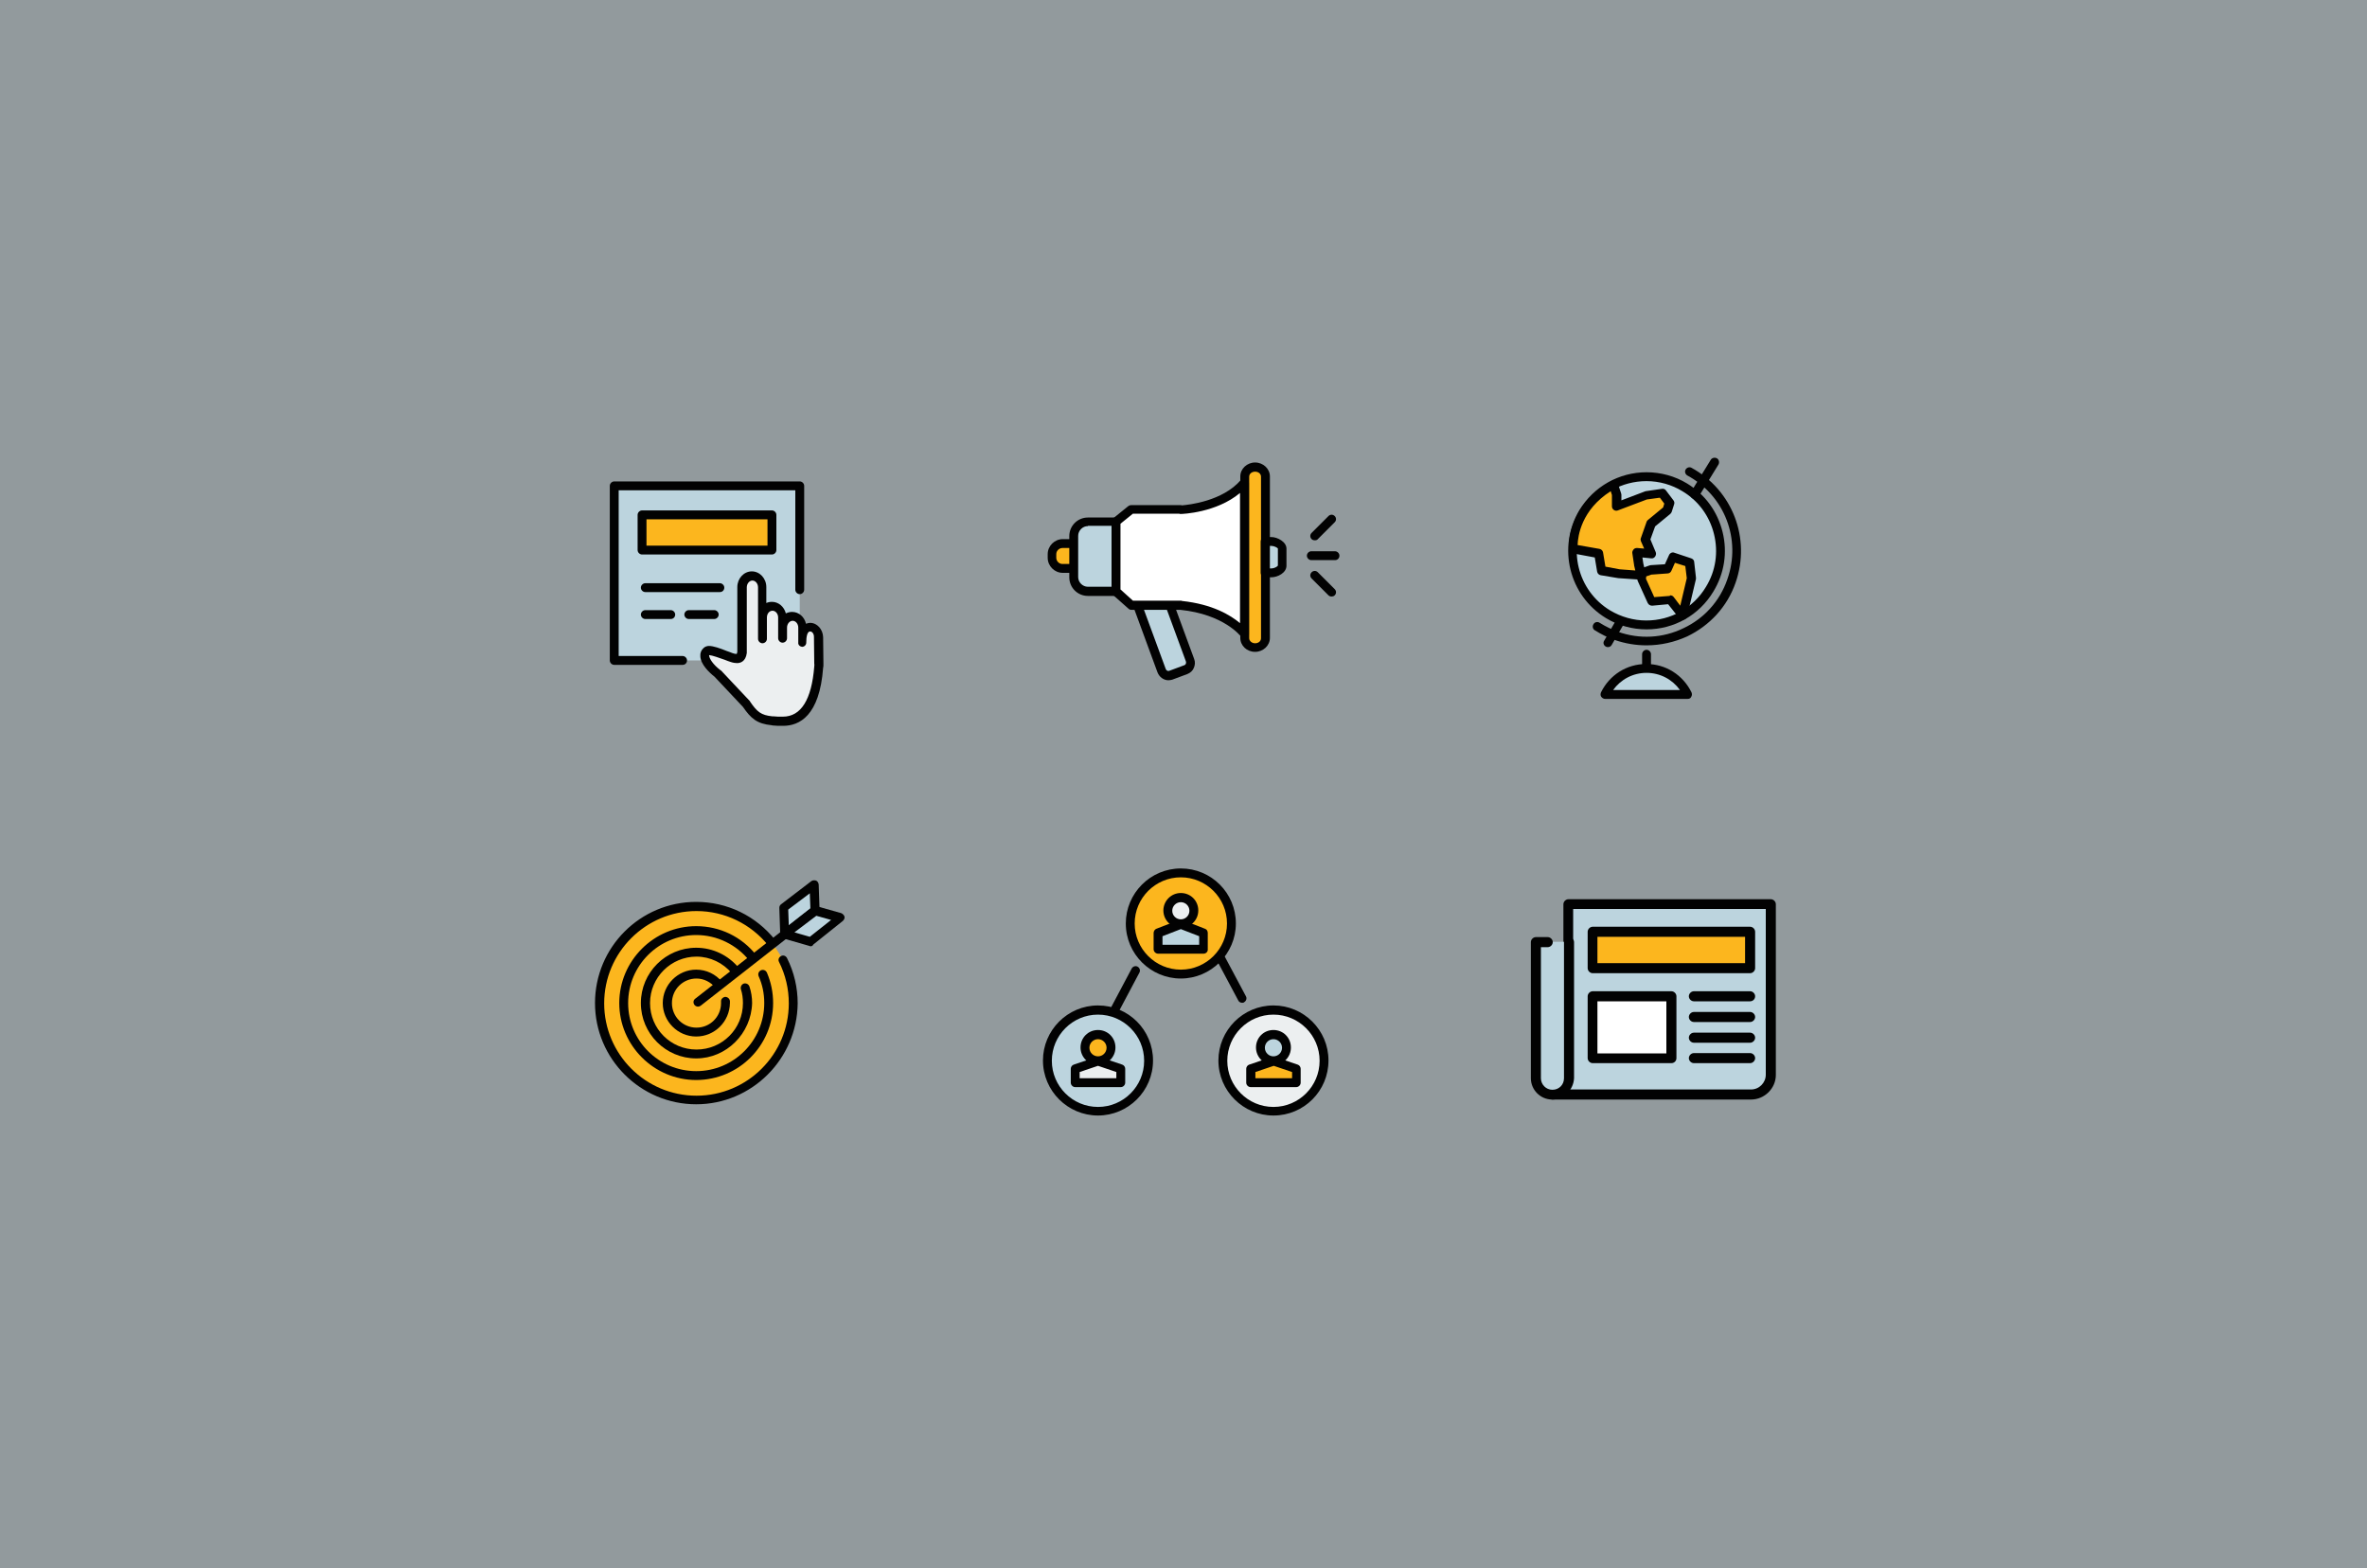 <?xml version="1.0" encoding="utf-8"?>
<!-- Generator: Adobe Illustrator 18.1.1, SVG Export Plug-In . SVG Version: 6.00 Build 0)  -->
<!DOCTYPE svg PUBLIC "-//W3C//DTD SVG 1.1//EN" "http://www.w3.org/Graphics/SVG/1.1/DTD/svg11.dtd">
<svg version="1.1" id="Layer_1" xmlns="http://www.w3.org/2000/svg" xmlns:xlink="http://www.w3.org/1999/xlink" x="0px" y="0px"
	 width="800px" height="530px" viewBox="0 0 800 530" enable-background="new 0 0 800 530" xml:space="preserve">
<rect x="0" y="0" width="800" height="530" fill="#808080" stroke="none"/>
<g opacity="0.31">
	<rect fill="#BCD4DE" width="800" height="530"/>
</g>
<g>
	<g>
		<g>
			<circle fill="#BCD4DE" cx="556.5" cy="186.2" r="25"/>
		</g>
		<g>
			<path fill="#020202" d="M556.5,212.7c-4.8,0-9.6-1.3-13.7-3.8c-12.5-7.6-16.5-23.9-9-36.5c4.9-8,13.4-12.8,22.7-12.8
				c4.8,0,9.6,1.3,13.7,3.8c6.1,3.7,10.3,9.5,12,16.4s0.6,14-3.1,20.1C574.3,207.9,565.8,212.7,556.5,212.7z M556.5,162.6
				c-8.3,0-15.9,4.2-20.2,11.4c-6.7,11.1-3.2,25.6,7.9,32.3c3.7,2.2,7.9,3.4,12.2,3.4c8.3,0,15.9-4.2,20.2-11.4
				c3.3-5.4,4.2-11.7,2.7-17.8s-5.3-11.3-10.7-14.5C565,163.8,560.8,162.6,556.5,162.6z"/>
		</g>
	</g>
	<g>
		<g>
			<path fill="#020202" d="M572.8,168.6c-0.3,0-0.5-0.1-0.8-0.2c-0.7-0.4-0.9-1.4-0.5-2.1l6.7-10.9c0.4-0.7,1.4-0.9,2.1-0.5
				c0.7,0.4,0.9,1.4,0.5,2.1l-6.7,10.9C573.8,168.4,573.4,168.6,572.8,168.6z"/>
		</g>
	</g>
	<g>
		<g>
			<path fill="#020202" d="M543.4,218.7c-0.3,0-0.5-0.1-0.7-0.2c-0.7-0.4-1-1.3-0.5-2l4-6.9c0.4-0.7,1.3-1,2-0.5
				c0.7,0.4,1,1.3,0.5,2l-4,6.9C544.4,218.5,543.9,218.7,543.4,218.7z"/>
		</g>
	</g>
	<g>
		<g>
			<path fill="#FCB61E" d="M545.2,163.8l1.1,3.3l0,4.1l10-3.7l5.5-0.8l2.5,3.3l-0.8,2.5l-5.4,4.5l-1.9,5.4l2.1,4.8l-4.9-0.4l0.6,4
				l0.9,3.7l-7.4-0.5l-6-1l-1-5.8l-8.6-1.6C531.7,185.5,530.4,172.1,545.2,163.8"/>
		</g>
		<g>
			<path fill="#020202" d="M554.6,195.9c0,0-0.1,0-0.1,0l-7.4-0.5c0,0-0.1,0-0.1,0l-6-1c-0.6-0.1-1.1-0.6-1.2-1.2l-0.8-4.8l-7.5-1.4
				c-0.7-0.1-1.2-0.7-1.2-1.3c-0.1-0.6-1.1-14.4,14.3-23.1c0.4-0.2,0.9-0.3,1.3-0.1c0.4,0.2,0.7,0.5,0.9,0.9l1.1,3.3
				c0,0.1,0.1,0.3,0.1,0.5l0,1.9l7.9-3c0.1,0,0.2-0.1,0.3-0.1l5.5-0.8c0.5-0.1,1.1,0.1,1.4,0.6l2.5,3.3c0.3,0.4,0.4,0.9,0.2,1.4
				l-0.8,2.5c-0.1,0.3-0.3,0.5-0.5,0.7l-5.1,4.2l-1.6,4.4l1.8,4.3c0.2,0.5,0.1,1-0.2,1.5c-0.3,0.4-0.8,0.7-1.3,0.6l-3-0.3l0.3,2
				l0.8,3.4c0.1,0.2,0.1,0.4,0.1,0.6C556.1,195.2,555.5,195.9,554.6,195.9C554.6,195.9,554.6,195.9,554.6,195.9z M547.4,192.4
				l5.3,0.4l-0.4-1.7c0,0,0-0.1,0-0.1l-0.6-4c-0.1-0.5,0.1-0.9,0.4-1.3s0.8-0.5,1.2-0.5l2.4,0.2l-1.1-2.5c-0.1-0.3-0.2-0.7,0-1.1
				l1.9-5.4c0.1-0.3,0.2-0.5,0.5-0.7l5.1-4.2l0.4-1.3l-1.5-2l-4.4,0.6l-9.8,3.7c-0.5,0.2-1,0.1-1.4-0.2c-0.4-0.3-0.6-0.7-0.6-1.2
				l0-3.8l-0.4-1.3c-9.9,6.3-11.1,15.1-11.2,18.2l7.4,1.3c0.6,0.1,1.1,0.6,1.2,1.2l0.8,4.8L547.4,192.4z"/>
		</g>
	</g>
	<g>
		<g>
			<polygon fill="#FCB61E" points="554.9,195.7 558.3,203.2 564.5,202.7 568.7,208 571.7,195.4 571,190.1 565.4,188.2 563.7,192.2 
				558,192.6 555.1,193.5 			"/>
		</g>
		<g>
			<path fill="#020202" d="M568.7,209.5c-0.5,0-0.9-0.2-1.2-0.6l-3.7-4.7l-5.4,0.5c-0.6,0-1.2-0.3-1.5-0.9l-3.4-7.5
				c-0.1-0.2-0.1-0.5-0.1-0.7l0.2-2.2c0-0.6,0.4-1.1,1-1.3l2.9-1c0.1,0,0.3-0.1,0.4-0.1l4.8-0.3l1.4-3.1c0.3-0.7,1.1-1.1,1.8-0.8
				l5.7,1.9c0.6,0.2,1,0.7,1,1.2l0.6,5.3c0,0.2,0,0.3,0,0.5l-3,12.6c-0.1,0.6-0.6,1-1.1,1.1C568.9,209.5,568.8,209.5,568.7,209.5z
				 M564.5,201.2c0.5,0,0.9,0.2,1.2,0.6l2.2,2.9l2.2-9.3l-0.5-4.1l-3.5-1.1l-1.2,2.7c-0.2,0.5-0.7,0.9-1.3,0.9l-5.5,0.4l-1.7,0.6
				l-0.1,0.8l2.8,6.2l5.2-0.4C564.5,201.2,564.5,201.2,564.5,201.2z"/>
		</g>
	</g>
	<g>
		<g>
			<path fill="#020202" d="M556.5,227.5c-0.8,0-1.5-0.7-1.5-1.5l0-4.9c0-0.8,0.7-1.5,1.5-1.5c0,0,0,0,0,0c0.8,0,1.5,0.7,1.5,1.5
				l0,4.9C558,226.8,557.3,227.5,556.5,227.5C556.5,227.5,556.5,227.5,556.5,227.5z"/>
		</g>
	</g>
	<g>
		<g>
			<path fill="#BCD4DE" d="M570.4,234.7c-2.5-5.2-7.8-8.8-13.9-8.8s-11.4,3.6-13.9,8.8H570.4z"/>
		</g>
		<g>
			<path fill="#020202" d="M570.4,236.2h-27.9c-0.5,0-1-0.3-1.3-0.7c-0.3-0.4-0.3-1-0.1-1.5c2.9-5.9,8.7-9.6,15.3-9.6
				c6.6,0,12.4,3.7,15.3,9.6c0.2,0.5,0.2,1-0.1,1.5C571.4,236,570.9,236.2,570.4,236.2z M545.2,233.2h22.6
				c-2.6-3.6-6.7-5.8-11.3-5.8S547.8,229.6,545.2,233.2z"/>
		</g>
	</g>
	<g>
		<g>
			<path fill="#020202" d="M556.5,218.1c-3.6,0-7.2-0.6-10.7-1.8c-2.4-0.8-4.7-2-6.8-3.3c-0.7-0.4-0.9-1.4-0.4-2.1
				c0.4-0.7,1.4-0.9,2.1-0.4c1.9,1.2,4,2.2,6.1,3c7.3,2.6,15.2,2.2,22.2-1.2c7-3.3,12.3-9.2,14.8-16.5c4.8-13.5-0.9-28.3-13.5-35.1
				c-0.7-0.4-1-1.3-0.6-2c0.4-0.7,1.3-1,2-0.6c13.9,7.6,20.1,23.9,14.9,38.8c-2.8,8.1-8.7,14.5-16.4,18.2
				C566,217,561.3,218.1,556.5,218.1z"/>
		</g>
	</g>
</g>
<g>
	<g>
		<g>
			<g>
				<circle fill="#FCB61E" cx="399.1" cy="312.1" r="17.1"/>
			</g>
			<g>
				<path fill="#020202" d="M399.1,330.7c-10.2,0-18.6-8.3-18.6-18.6c0-10.2,8.3-18.6,18.6-18.6s18.6,8.3,18.6,18.6
					C417.7,322.3,409.3,330.7,399.1,330.7z M399.1,296.5c-8.6,0-15.6,7-15.6,15.6c0,8.6,7,15.6,15.6,15.6s15.6-7,15.6-15.6
					C414.7,303.5,407.7,296.5,399.1,296.5z"/>
			</g>
		</g>
		<g>
			<g>
				<circle fill="#ECEFF0" cx="430.4" cy="358.4" r="17.1"/>
			</g>
			<g>
				<path fill="#020202" d="M430.4,377c-10.2,0-18.6-8.3-18.6-18.6c0-10.2,8.3-18.6,18.6-18.6c10.2,0,18.6,8.3,18.6,18.6
					C449,368.7,440.7,377,430.4,377z M430.4,342.9c-8.6,0-15.6,7-15.6,15.6c0,8.6,7,15.6,15.6,15.6c8.6,0,15.6-7,15.6-15.6
					C446,349.9,439,342.9,430.4,342.9z"/>
			</g>
		</g>
		<g>
			<g>
				<circle fill="#BCD4DE" cx="371.1" cy="358.4" r="17.1"/>
			</g>
			<g>
				<path fill="#020202" d="M371.1,377c-10.2,0-18.6-8.3-18.6-18.6c0-10.2,8.3-18.6,18.6-18.6s18.6,8.3,18.6,18.6
					C389.7,368.7,381.3,377,371.1,377z M371.1,342.9c-8.6,0-15.6,7-15.6,15.6c0,8.6,7,15.6,15.6,15.6s15.6-7,15.6-15.6
					C386.7,349.9,379.7,342.9,371.1,342.9z"/>
			</g>
		</g>
		<g>
			<g>
				<polygon fill="#BCD4DE" points="406.8,320.8 406.8,315.3 399.1,312.3 399.1,312.3 391.4,315.3 391.4,320.8 				"/>
			</g>
			<g>
				<path fill="#020202" d="M406.8,322.3h-15.4c-0.8,0-1.5-0.7-1.5-1.5v-5.5c0-0.6,0.4-1.2,0.9-1.4l7.7-3c0.4-0.1,0.8-0.1,1.1,0
					l7.7,3c0.6,0.2,0.9,0.8,0.9,1.4v5.5C408.3,321.6,407.6,322.3,406.8,322.3z M392.9,319.3h12.4v-2.9l-6.2-2.4l-6.2,2.4V319.3z"/>
			</g>
		</g>
		<g>
			<g>
				<polygon fill="#ECEFF0" points="378.8,365.9 378.8,361.2 371.1,358.6 371.1,358.6 363.4,361.2 363.4,365.9 				"/>
			</g>
			<g>
				<path fill="#020202" d="M378.8,367.4h-15.4c-0.8,0-1.5-0.7-1.5-1.5v-4.7c0-0.6,0.4-1.2,1-1.4l7.7-2.6c0.3-0.1,0.7-0.1,1,0
					l7.7,2.6c0.6,0.2,1,0.8,1,1.4v4.7C380.3,366.7,379.6,367.4,378.8,367.4z M364.9,364.4h12.4v-2.1l-6.2-2.1l-6.2,2.1V364.4z"/>
			</g>
		</g>
		<g>
			<g>
				<circle fill="#BCD4DE" cx="430.4" cy="354.1" r="4.4"/>
			</g>
			<g>
				<path fill="#020202" d="M430.4,359.9c-3.2,0-5.9-2.6-5.9-5.9s2.6-5.9,5.9-5.9s5.9,2.6,5.9,5.9S433.7,359.9,430.4,359.9z
					 M430.4,351.2c-1.6,0-2.9,1.3-2.9,2.9s1.3,2.9,2.9,2.9s2.9-1.3,2.9-2.9S432,351.2,430.4,351.2z"/>
			</g>
		</g>
		<g>
			<g>
				<polygon fill="#FCB61E" points="438.1,365.9 438.1,361.2 430.4,358.6 430.4,358.6 422.8,361.2 422.8,365.9 				"/>
			</g>
			<g>
				<path fill="#020202" d="M438.1,367.4h-15.4c-0.8,0-1.5-0.7-1.5-1.5v-4.7c0-0.6,0.4-1.2,1-1.4l7.7-2.6c0.3-0.1,0.7-0.1,1,0
					l7.7,2.6c0.6,0.2,1,0.8,1,1.4v4.7C439.6,366.7,438.9,367.4,438.1,367.4z M424.3,364.4h12.4v-2.1l-6.2-2.1l-6.2,2.1V364.4z"/>
			</g>
		</g>
		<g>
			<g>
				<path fill="#020202" d="M376.8,342.7c-0.2,0-0.5-0.1-0.7-0.2c-0.7-0.4-1-1.3-0.6-2l7-13.2c0.4-0.7,1.3-1,2-0.6
					c0.7,0.4,1,1.3,0.6,2l-7,13.2C377.9,342.4,377.4,342.7,376.8,342.7z"/>
			</g>
		</g>
		<g>
			<g>
				<path fill="#020202" d="M419.8,338.9c-0.5,0-1.1-0.3-1.3-0.8l-7.2-13.5c-0.4-0.7-0.1-1.6,0.6-2c0.7-0.4,1.6-0.1,2,0.6l7.2,13.5
					c0.4,0.7,0.1,1.6-0.6,2C420.3,338.9,420.1,338.9,419.8,338.9z"/>
			</g>
		</g>
	</g>
	<g>
		<g>
			<circle fill="#ECEFF0" cx="399.1" cy="307.7" r="4.4"/>
		</g>
		<g>
			<path fill="#020202" d="M399.1,313.6c-3.2,0-5.9-2.6-5.9-5.9c0-3.2,2.6-5.9,5.9-5.9s5.9,2.6,5.9,5.9
				C405,311,402.3,313.6,399.1,313.6z M399.1,304.9c-1.6,0-2.9,1.3-2.9,2.9c0,1.6,1.3,2.9,2.9,2.9s2.9-1.3,2.9-2.9
				C402,306.2,400.7,304.9,399.1,304.9z"/>
		</g>
	</g>
	<g>
		<g>
			<circle fill="#FCB61E" cx="371.1" cy="354.1" r="4.4"/>
		</g>
		<g>
			<path fill="#020202" d="M371.1,359.9c-3.2,0-5.9-2.6-5.9-5.9s2.6-5.9,5.9-5.9s5.9,2.6,5.9,5.9S374.3,359.9,371.1,359.9z
				 M371.1,351.2c-1.6,0-2.9,1.3-2.9,2.9s1.3,2.9,2.9,2.9s2.9-1.3,2.9-2.9S372.7,351.2,371.1,351.2z"/>
		</g>
	</g>
</g>
<g>
	<g>
		<g>
			<rect x="207.6" y="164.2" fill="#BCD4DE" width="62.7" height="59"/>
		</g>
	</g>
	<g>
		<g>
			<path fill="#020202" d="M230.7,224.7h-23.1c-0.8,0-1.5-0.7-1.5-1.5v-59c0-0.8,0.7-1.5,1.5-1.5h62.7c0.8,0,1.5,0.7,1.5,1.5v35.1
				c0,0.8-0.7,1.5-1.5,1.5s-1.5-0.7-1.5-1.5v-33.6h-59.7v56h21.6c0.8,0,1.5,0.7,1.5,1.5S231.6,224.7,230.7,224.7z"/>
		</g>
	</g>
	<g>
		<g>
			<rect x="217" y="174" fill="#FCB61E" width="43.9" height="11.9"/>
		</g>
		<g>
			<path fill="#020202" d="M260.9,187.4H217c-0.8,0-1.5-0.7-1.5-1.5V174c0-0.8,0.7-1.5,1.5-1.5h43.9c0.8,0,1.5,0.7,1.5,1.5v11.9
				C262.4,186.7,261.7,187.4,260.9,187.4z M218.5,184.4h40.9v-8.9h-40.9V184.4z"/>
		</g>
	</g>
	<g>
		<g>
			<line fill="#FCB61E" x1="218.2" y1="198.6" x2="243.3" y2="198.6"/>
		</g>
		<g>
			<path fill="#020202" d="M243.3,200.1h-25.2c-0.8,0-1.5-0.7-1.5-1.5s0.7-1.5,1.5-1.5h25.2c0.8,0,1.5,0.7,1.5,1.5
				S244.2,200.1,243.3,200.1z"/>
		</g>
	</g>
	<g>
		<g>
			<line fill="#FCB61E" x1="218.2" y1="207.7" x2="226.7" y2="207.7"/>
		</g>
		<g>
			<path fill="#020202" d="M226.7,209.2h-8.6c-0.8,0-1.5-0.7-1.5-1.5s0.7-1.5,1.5-1.5h8.6c0.8,0,1.5,0.7,1.5,1.5
				S227.6,209.2,226.7,209.2z"/>
		</g>
	</g>
	<g>
		<g>
			<line fill="#FCB61E" x1="232.8" y1="207.7" x2="241.4" y2="207.7"/>
		</g>
		<g>
			<path fill="#020202" d="M241.4,209.2h-8.6c-0.8,0-1.5-0.7-1.5-1.5s0.7-1.5,1.5-1.5h8.6c0.8,0,1.5,0.7,1.5,1.5
				S242.2,209.2,241.4,209.2z"/>
		</g>
	</g>
	<g>
		<g>
			<path fill="#ECEFF0" d="M276.8,224.3L276.8,224.3l-0.1-9.1c0-1.9-1.3-3.4-2.9-3.3c-1.5,0-2.8,1.4-2.8,5.3l0-5.1
				c0-2.1-1.5-3.8-3.4-3.8c-1.9,0-3.4,1.7-3.4,3.8v3.6l0-7c0-2.1-1.5-3.8-3.4-3.8c-1.9,0-3.4,1.7-3.4,3.8l0,7.2v-17.4
				c0-2.1-1.5-3.8-3.4-3.8c-1.9,0-3.4,1.7-3.4,3.8c0,0,0,22,0,22c-0.3,2.2-1.5,2.4-3.6,1.7c-2.6-0.9-7.3-2.9-8.2-2
				c-1.9,1.9,0.6,5.1,3.7,7.6l9.7,10.3c2.5,3.7,4.2,5.2,8.7,5.6c0.2,0,0.4,0,0.6,0.1c0.8,0.1,1.6,0.1,2.4,0.1
				c2.1,0,11.3,0.9,12.8-18.3C276.8,225.1,276.8,224.7,276.8,224.3z"/>
		</g>
		<g>
			<path fill="#020202" d="M264.7,245.3C264.7,245.3,264.7,245.3,264.7,245.3l-0.7,0c-0.8,0-1.7,0-2.5-0.1c-0.2,0-0.4,0-0.7-0.1
				c-5-0.5-7-2.3-9.7-6.2l-9.6-10.2c-1.8-1.4-4.7-4.2-4.8-6.9c-0.1-1.1,0.3-2.1,1.1-2.8c0.4-0.4,1.1-0.7,1.8-0.7
				c1.5,0,3.8,0.8,6,1.7c0.7,0.2,1.3,0.5,1.9,0.7c0.5,0.2,1,0.3,1.3,0.3c0.1,0,0.1,0,0.2,0c0,0,0.1-0.2,0.2-0.7c0-1.6,0-21.9,0-21.9
				c0-2.9,2.2-5.3,4.9-5.3s4.9,2.4,4.9,5.3v5.4c0.6-0.3,1.3-0.4,1.9-0.4c2.2,0,4.1,1.6,4.7,3.9c0.6-0.3,1.4-0.5,2.1-0.5
				c2.3,0,4.2,1.7,4.7,4c0.5-0.2,1.1-0.3,1.4-0.3c2.4,0,4.3,2.2,4.4,4.8l0.1,8.8c0,0.1,0,0.2,0,0.3c0,0.1,0,0.2,0,0.2
				c0,0.4,0,0.8-0.1,1.1C277,241.9,270.2,245.3,264.7,245.3z M239.7,221.4c0,0.1-0.1,0.2,0,0.3c0.1,0.9,1.2,2.8,3.8,4.8
				c0.1,0,0.1,0.1,0.2,0.1l9.7,10.3c0.1,0.1,0.1,0.1,0.1,0.2c2.4,3.5,3.7,4.6,7.6,5c0.2,0,0.4,0,0.5,0c0.8,0.1,1.6,0.1,2.3,0.1
				l0.7,0c6.1,0,9.7-5.7,10.6-16.9c0-0.4,0.1-0.6,0-1c0-0.1,0-0.1,0-0.2l-0.1-8.9c0-1-0.6-1.8-1.3-1.8c-1,0-1.3,1.9-1.3,3.7
				c0,0,0,0,0,0.1l0,0c0,0,0,0,0,0l0,0c0,0,0,0,0,0v0c0,0,0,0,0,0l0,0c0,0,0,0,0,0l0,0v0c0,0,0,0,0,0l0,0c0,0,0,0,0,0v0c0,0,0,0,0,0
				h0c0,0.8-0.7,1.4-1.4,1.4l0,0c0,0,0,0,0,0c0,0,0,0,0,0l0,0c0,0,0,0,0,0s0,0,0,0s0,0,0,0s0,0,0,0h0c0,0,0,0,0,0c0,0,0,0,0,0l0,0
				c0,0,0,0,0,0c0,0,0,0,0,0c0,0,0,0,0,0c0,0,0,0,0,0l0,0c0,0,0,0,0,0c0,0,0,0,0,0l0,0c0,0,0,0,0,0l0,0c0,0,0,0,0,0c0,0,0,0,0,0h0
				c0,0,0,0,0,0h0c0,0,0,0,0,0c0,0,0,0,0,0l0,0c0,0,0,0,0,0c0,0,0,0,0,0h0c0,0,0,0,0,0s0,0,0,0c0,0,0,0,0,0c0,0,0,0,0,0c0,0,0,0,0,0
				c0,0,0,0,0,0c0,0,0,0,0,0h0c0,0,0,0,0,0c0,0,0,0,0,0c0,0,0,0,0,0c0,0,0,0,0,0c0,0,0,0,0,0h0c0,0,0,0,0,0c0,0,0,0,0,0h0
				c0,0,0,0,0,0l0,0c0,0,0,0,0,0c0,0,0,0,0,0c-0.7-0.1-1.2-0.5-1.3-1.1l0,0c0,0,0,0,0,0l0,0c0,0,0,0,0,0c0,0,0,0,0,0c0,0,0,0,0,0v0
				c0,0,0,0,0,0c0,0,0,0,0,0l0,0c0,0,0,0,0,0c0,0,0,0,0,0c0-0.1,0-0.2,0-0.3c0,0,0,0,0,0l0-5.1c0-1.3-0.9-2.3-1.9-2.3
				s-1.9,1-1.9,2.3v3.6c0,0.8-0.7,1.5-1.5,1.5c0,0,0,0,0,0c-0.8,0-1.5-0.7-1.5-1.5l0-7c0-1.3-0.9-2.3-1.9-2.3c-1.1,0-1.9,1-1.9,2.3
				l0,7.2c0,0.8-0.7,1.5-1.5,1.5c0,0,0,0,0,0c-0.8,0-1.5-0.7-1.5-1.5v-17.4c0-1.3-0.9-2.3-1.9-2.3s-1.9,1-1.9,2.3
				c0,22.1,0,22.1,0,22.2c-0.4,3-2.3,3.4-3.3,3.4c-0.6,0-1.3-0.1-2.2-0.4c-0.6-0.2-1.2-0.4-1.9-0.7
				C243,222.3,240.8,221.5,239.7,221.4z"/>
		</g>
	</g>
</g>
<g>
	<g>
		<g>
			<path fill="#FCB61E" d="M235.3,371.7c-18,0-32.7-14.7-32.7-32.7c0-18,14.7-32.7,32.7-32.7s32.7,14.7,32.7,32.7
				C267.9,357,253.3,371.7,235.3,371.7z"/>
		</g>
	</g>
	<g>
		<g>
			<path fill="#020202" d="M235.3,373.2c-18.8,0-34.2-15.3-34.2-34.2s15.3-34.2,34.2-34.2c10.5,0,20.2,4.7,26.8,13
				c0.5,0.6,0.4,1.6-0.2,2.1c-0.6,0.5-1.6,0.4-2.1-0.2c-6-7.5-14.9-11.8-24.4-11.8c-17.2,0-31.2,14-31.2,31.2
				c0,17.2,14,31.2,31.2,31.2s31.2-14,31.2-31.2c0-4.9-1.1-9.6-3.3-14c-0.4-0.7-0.1-1.6,0.7-2c0.7-0.4,1.6-0.1,2,0.7
				c2.4,4.8,3.6,10,3.6,15.3C269.4,357.9,254.1,373.2,235.3,373.2z"/>
		</g>
	</g>
	<g>
		<g>
			<path fill="#020202" d="M235.3,365c-14.3,0-26-11.7-26-26s11.7-26,26-26c8,0,15.4,3.6,20.3,9.8c0.5,0.6,0.4,1.6-0.2,2.1
				c-0.6,0.5-1.6,0.4-2.1-0.2c-4.4-5.5-11-8.7-18-8.7c-12.7,0-23,10.3-23,23s10.3,23,23,23s23-10.3,23-23c0-3.2-0.6-6.2-1.9-9.1
				c-0.3-0.8,0-1.6,0.8-2c0.8-0.3,1.6,0,2,0.8c1.4,3.3,2.1,6.7,2.1,10.3C261.3,353.4,249.6,365,235.3,365z"/>
		</g>
	</g>
	<g>
		<g>
			<path fill="#020202" d="M235.3,357.7c-10.3,0-18.7-8.4-18.7-18.7s8.4-18.7,18.7-18.7c5.6,0,10.8,2.5,14.4,6.8
				c0.5,0.6,0.4,1.6-0.2,2.1s-1.6,0.4-2.1-0.2c-3-3.6-7.4-5.7-12-5.7c-8.6,0-15.7,7-15.7,15.7s7,15.7,15.7,15.7s15.7-7,15.7-15.7
				c0-1.6-0.2-3.2-0.7-4.7c-0.2-0.8,0.2-1.6,1-1.9c0.8-0.2,1.6,0.2,1.9,1c0.6,1.8,0.9,3.7,0.9,5.6
				C253.9,349.3,245.5,357.7,235.3,357.7z"/>
		</g>
	</g>
	<g>
		<g>
			<path fill="#020202" d="M235.3,350.3c-6.2,0-11.3-5.1-11.3-11.3s5.1-11.3,11.3-11.3c3.4,0,6.6,1.5,8.8,4.2
				c0.5,0.6,0.4,1.6-0.2,2.1c-0.6,0.5-1.6,0.4-2.1-0.2c-1.6-1.9-3.9-3.1-6.4-3.1c-4.6,0-8.3,3.7-8.3,8.3s3.7,8.3,8.3,8.3
				s8.3-3.7,8.3-8.3c0-0.2,0-0.4,0-0.5c-0.1-0.8,0.6-1.5,1.4-1.6c0.8,0,1.5,0.6,1.6,1.4c0,0.2,0,0.5,0,0.7
				C246.6,345.3,241.5,350.3,235.3,350.3z"/>
		</g>
	</g>
	<g>
		<g>
			<line fill="#FCB61E" x1="274" y1="308.9" x2="235.9" y2="338.7"/>
		</g>
		<g>
			<path fill="#020202" d="M235.9,340.2c-0.4,0-0.9-0.2-1.2-0.6c-0.5-0.7-0.4-1.6,0.3-2.1l38.1-29.8c0.7-0.5,1.6-0.4,2.1,0.3
				c0.5,0.7,0.4,1.6-0.3,2.1l-38.1,29.8C236.5,340.1,236.2,340.2,235.9,340.2z"/>
		</g>
	</g>
	<g>
		<g>
			<polygon fill="#BCD4DE" points="265.2,315.8 264.9,306.7 275.1,298.9 275.4,307.7 			"/>
		</g>
		<g>
			<path fill="#020202" d="M265.2,317.3c-0.2,0-0.4,0-0.6-0.1c-0.5-0.2-0.8-0.7-0.9-1.3l-0.3-9.1c0-0.5,0.2-0.9,0.6-1.2l10.2-7.8
				c0.4-0.3,1-0.4,1.6-0.2c0.5,0.2,0.8,0.7,0.9,1.3l0.3,8.9c0,0.5-0.2,0.9-0.6,1.2l-10.2,8C265.9,317.2,265.6,317.3,265.2,317.3z
				 M266.4,307.4l0.2,5.4l7.3-5.7l-0.2-5.2L266.4,307.4z"/>
		</g>
	</g>
	<g>
		<g>
			<polygon fill="#BCD4DE" points="265.3,315.8 274,318.3 284,310.2 275.5,307.8 			"/>
		</g>
		<g>
			<path fill="#020202" d="M274,319.8c-0.1,0-0.3,0-0.4-0.1l-8.7-2.5c-0.5-0.2-1-0.6-1.1-1.2c-0.1-0.6,0.1-1.1,0.5-1.5l10.2-8
				c0.4-0.3,0.9-0.4,1.3-0.3l8.5,2.4c0.5,0.2,0.9,0.6,1.1,1.1s-0.1,1.1-0.5,1.5l-10,8C274.7,319.6,274.4,319.8,274,319.8z
				 M268.5,315.1l5.2,1.5l7.2-5.7l-5-1.4L268.5,315.1z"/>
		</g>
	</g>
</g>
<g>
	<g>
		<g>
			<path fill="#BCD4DE" d="M530.1,305.5v52.8c0,4.3-1.8,8.4-5,11.3l-0.4,0.3h67.1v0c3.7,0,6.7-3,6.7-6.7v-2.7v-42.1v-12.8H530.1z"/>
		</g>
		<g>
			<path fill="#020202" d="M591.8,371.6h-67.1c-0.7,0-1.3-0.4-1.6-1.1c-0.2-0.6-0.1-1.4,0.4-1.8l0.4-0.3c2.8-2.6,4.5-6.2,4.5-10
				v-52.8c0-0.9,0.8-1.7,1.7-1.7h68.4c0.9,0,1.7,0.8,1.7,1.7v57.7C600.2,367.8,596.4,371.6,591.8,371.6z M528.6,368.2h63.2
				c2.8,0,5-2.3,5-5v-56h-65.1v51.2C531.8,361.9,530.7,365.4,528.6,368.2z"/>
		</g>
	</g>
	<g>
		<g>
			<path fill="#BCD4DE" d="M525.1,369.9H524c-2.8,0-5-2.2-5-5v-46.6h11.1v46.6C530.1,367.7,527.9,369.9,525.1,369.9z"/>
		</g>
	</g>
	<g>
		<g>
			<path fill="#020202" d="M524.6,371.6c-4,0-7.2-3.3-7.2-7.2v-46c0-0.9,0.8-1.7,1.7-1.7h4c0.9,0,1.7,0.8,1.7,1.7
				c0,0.9-0.8,1.7-1.7,1.7h-2.3v44.3c0,2.1,1.7,3.9,3.9,3.9s3.9-1.7,3.9-3.9v-46c0-0.9,0.8-1.7,1.7-1.7s1.7,0.8,1.7,1.7v46
				C531.8,368.3,528.6,371.6,524.6,371.6z"/>
		</g>
	</g>
	<g>
		<g>
			<rect x="538.3" y="314.9" fill="#FCB61E" width="53.2" height="12.3"/>
		</g>
		<g>
			<path fill="#020202" d="M591.5,328.9h-53.2c-0.9,0-1.7-0.8-1.7-1.7v-12.3c0-0.9,0.8-1.7,1.7-1.7h53.2c0.9,0,1.7,0.8,1.7,1.7v12.3
				C593.2,328.1,592.4,328.9,591.5,328.9z M539.9,325.5h49.9v-8.9h-49.9V325.5z"/>
		</g>
	</g>
	<g>
		<g>
			<rect x="538.3" y="336.7" fill="#FFFFFF" width="26.6" height="20.9"/>
		</g>
		<g>
			<path fill="#020202" d="M564.9,359.3h-26.6c-0.9,0-1.7-0.8-1.7-1.7v-20.9c0-0.9,0.8-1.7,1.7-1.7h26.6c0.9,0,1.7,0.8,1.7,1.7v20.9
				C566.6,358.6,565.8,359.3,564.9,359.3z M539.9,356h23.3v-17.6h-23.3V356z"/>
		</g>
	</g>
	<g>
		<g>
			<line fill="#FFFFFF" x1="572.5" y1="336.7" x2="591.5" y2="336.7"/>
		</g>
		<g>
			<path fill="#020202" d="M591.5,338.4h-19c-0.9,0-1.7-0.8-1.7-1.7c0-0.9,0.8-1.7,1.7-1.7h19c0.9,0,1.7,0.8,1.7,1.7
				C593.2,337.7,592.4,338.4,591.5,338.4z"/>
		</g>
	</g>
	<g>
		<g>
			<line fill="#FFFFFF" x1="572.5" y1="343.7" x2="591.5" y2="343.7"/>
		</g>
		<g>
			<path fill="#020202" d="M591.5,345.4h-19c-0.9,0-1.7-0.8-1.7-1.7c0-0.9,0.8-1.7,1.7-1.7h19c0.9,0,1.7,0.8,1.7,1.7
				C593.2,344.6,592.4,345.4,591.5,345.4z"/>
		</g>
	</g>
	<g>
		<g>
			<line fill="#FFFFFF" x1="572.5" y1="350.7" x2="591.5" y2="350.7"/>
		</g>
		<g>
			<path fill="#020202" d="M591.5,352.4h-19c-0.9,0-1.7-0.8-1.7-1.7s0.8-1.7,1.7-1.7h19c0.9,0,1.7,0.8,1.7,1.7
				S592.4,352.4,591.5,352.4z"/>
		</g>
	</g>
	<g>
		<g>
			<line fill="#FFFFFF" x1="572.5" y1="357.7" x2="591.5" y2="357.7"/>
		</g>
		<g>
			<path fill="#020202" d="M591.5,359.3h-19c-0.9,0-1.7-0.8-1.7-1.7s0.8-1.7,1.7-1.7h19c0.9,0,1.7,0.8,1.7,1.7
				S592.4,359.3,591.5,359.3z"/>
		</g>
	</g>
</g>
<g>
	<g>
		<g>
			<g>
				<path fill="#FCB61E" d="M362.2,192.1h-3c-2,0-3.6-1.6-3.6-3.6v-1.2c0-2,1.6-3.6,3.6-3.6h3c2,0,3.6,1.6,3.6,3.6v1.2
					C365.7,190.5,364.1,192.1,362.2,192.1z"/>
			</g>
			<g>
				<path fill="#020202" d="M362.2,193.6h-3c-2.8,0-5.1-2.3-5.1-5.1v-1.2c0-2.8,2.3-5.1,5.1-5.1h3c2.8,0,5.1,2.3,5.1,5.1v1.2
					C367.2,191.3,365,193.6,362.2,193.6z M359.1,185.2c-1.1,0-2.1,0.9-2.1,2.1v1.2c0,1.1,0.9,2.1,2.1,2.1h3c1.1,0,2.1-0.9,2.1-2.1
					v-1.2c0-1.1-0.9-2.1-2.1-2.1H359.1z"/>
			</g>
		</g>
		<g>
			<g>
				<path fill="#BCD4DE" d="M402.1,223.2c0.5,1.3-0.1,2.7-1.4,3.2l-5.1,1.9c-1.2,0.5-2.6-0.2-3.1-1.5l-8.2-22.3
					c-0.5-1.3,0.1-2.7,1.4-3.2l5.1-1.9c1.2-0.5,2.6,0.2,3.1,1.5L402.1,223.2z"/>
			</g>
			<g>
				<path fill="#020202" d="M394.9,229.9c-1.6,0-3.1-1.1-3.7-2.7l-8.2-22.3c-0.8-2.1,0.3-4.4,2.3-5.1l5.1-1.9
					c0.4-0.2,0.9-0.2,1.3-0.2c1.6,0,3.1,1.1,3.7,2.7l8.2,22.3c0.4,1,0.3,2.1-0.1,3c-0.4,1-1.2,1.7-2.2,2.1l-5.1,1.9
					C395.8,229.8,395.3,229.9,394.9,229.9z M391.7,200.7c-0.1,0-0.2,0-0.3,0l-5.1,1.9c-0.5,0.2-0.7,0.7-0.5,1.2l8.2,22.3
					c0.2,0.5,0.7,0.8,1.2,0.6l5.1-1.9c0.3-0.1,0.4-0.3,0.5-0.5c0.1-0.2,0.1-0.5,0-0.8l-8.2-22.3C392.4,201,392,200.7,391.7,200.7z"
					/>
			</g>
		</g>
		<g>
			<g>
				<path fill="#BCD4DE" d="M377.2,176.3h-9.5c-2.7,0-4.8,2.2-4.8,4.8v13.9c0,2.7,2.2,4.8,4.8,4.8h9.5V176.3z"/>
			</g>
			<g>
				<path fill="#020202" d="M377.2,201.4h-9.5c-3.5,0-6.3-2.8-6.3-6.3v-13.9c0-3.5,2.8-6.3,6.3-6.3h9.5c0.8,0,1.5,0.7,1.5,1.5v23.6
					C378.7,200.7,378,201.4,377.2,201.4z M367.7,177.8c-1.8,0-3.3,1.5-3.3,3.3v13.9c0,1.8,1.5,3.3,3.3,3.3h8v-20.6H367.7z"/>
			</g>
		</g>
		<g>
			<g>
				<path fill="#FCB61E" d="M427.7,215.6c0,1.8-1.6,3.2-3.5,3.2l0,0c-2,0-3.5-1.4-3.5-3.2v-54.6c0-1.8,1.6-3.2,3.5-3.2l0,0
					c2,0,3.5,1.4,3.5,3.2V215.6z"/>
			</g>
			<g>
				<path fill="#020202" d="M424.2,220.3c-2.8,0-5-2.1-5-4.7v-54.6c0-2.6,2.3-4.7,5-4.7s5,2.1,5,4.7v54.6
					C429.2,218.2,426.9,220.3,424.2,220.3z M424.2,159.4c-1.1,0-2,0.7-2,1.7v54.6c0,0.9,0.9,1.7,2,1.7s2-0.7,2-1.7v-54.6
					C426.2,160.1,425.3,159.4,424.2,159.4z"/>
			</g>
		</g>
		<g>
			<g>
				<path fill="#BCD4DE" d="M429.7,183h-2.1v10.6h2.1c1.3,0,3.6-1.1,3.6-2.4v-5.8C433.3,184.1,431.1,183,429.7,183z"/>
			</g>
			<g>
				<path fill="#020202" d="M429.7,195.1h-2.1c-0.8,0-1.5-0.7-1.5-1.5V183c0-0.8,0.7-1.5,1.5-1.5h2.1c2,0,5.1,1.6,5.1,3.9v5.8
					C434.8,193.6,431.8,195.1,429.7,195.1z M429.2,192.1h0.6c0.8,0,2-0.6,2.1-1l0-5.7c-0.1-0.3-1.3-0.9-2.1-0.9h-0.6V192.1z"/>
			</g>
		</g>
		<g>
			<g>
				<path fill="#FFFFFF" d="M399,172.2L399,172.2l-16.7-0.1l-5.2,4.2v23.6l5.2,4.6H399v0c15.9,1.6,21.6,9.6,21.6,9.6V163
					C413.1,171.7,399,172.2,399,172.2z"/>
			</g>
			<g>
				<path fill="#020202" d="M420.6,215.7c-0.5,0-0.9-0.2-1.2-0.6c-0.1-0.1-5.7-7.5-20.5-9c-0.1,0-0.1,0-0.2,0h-16.3
					c-0.4,0-0.7-0.1-1-0.4l-5.2-4.6c-0.3-0.3-0.5-0.7-0.5-1.1v-23.6c0-0.4,0.2-0.9,0.5-1.2l5.2-4.2c0.3-0.2,0.6-0.3,1-0.3H399
					c0.1,0,0.3,0,0.4,0.1c2.4-0.2,13.8-1.4,20-8.6c0.4-0.5,1.1-0.6,1.7-0.4c0.6,0.2,1,0.8,1,1.4v51.2c0,0.7-0.4,1.2-1,1.4
					C420.9,215.6,420.8,215.7,420.6,215.7z M399.5,203.1c10.3,1.1,16.4,4.8,19.6,7.5v-44c-8,6.7-19.5,7.1-20,7.1
					c-0.2,0-0.4,0-0.6-0.1h-15.6l-4.2,3.4v22.2l4.2,3.8H399C399.2,203,399.4,203,399.5,203.1z"/>
			</g>
		</g>
	</g>
	<g>
		<path fill="#020202" d="M451.2,189.3h-8c-0.8,0-1.5-0.7-1.5-1.5s0.7-1.5,1.5-1.5h8c0.8,0,1.5,0.7,1.5,1.5S452.1,189.3,451.2,189.3
			z"/>
	</g>
	<g>
		<path fill="#020202" d="M450.1,201.6c-0.4,0-0.8-0.1-1.1-0.4l-5.7-5.7c-0.6-0.6-0.6-1.5,0-2.1c0.6-0.6,1.5-0.6,2.1,0l5.7,5.7
			c0.6,0.6,0.6,1.5,0,2.1C450.8,201.5,450.4,201.6,450.1,201.6z"/>
	</g>
	<g>
		<path fill="#020202" d="M444.4,182.6c-0.4,0-0.8-0.1-1.1-0.4c-0.6-0.6-0.6-1.5,0-2.1l5.7-5.7c0.6-0.6,1.5-0.6,2.1,0
			c0.6,0.6,0.6,1.5,0,2.1l-5.7,5.7C445.2,182.5,444.8,182.6,444.4,182.6z"/>
	</g>
</g>
<g>
</g>
</svg>
